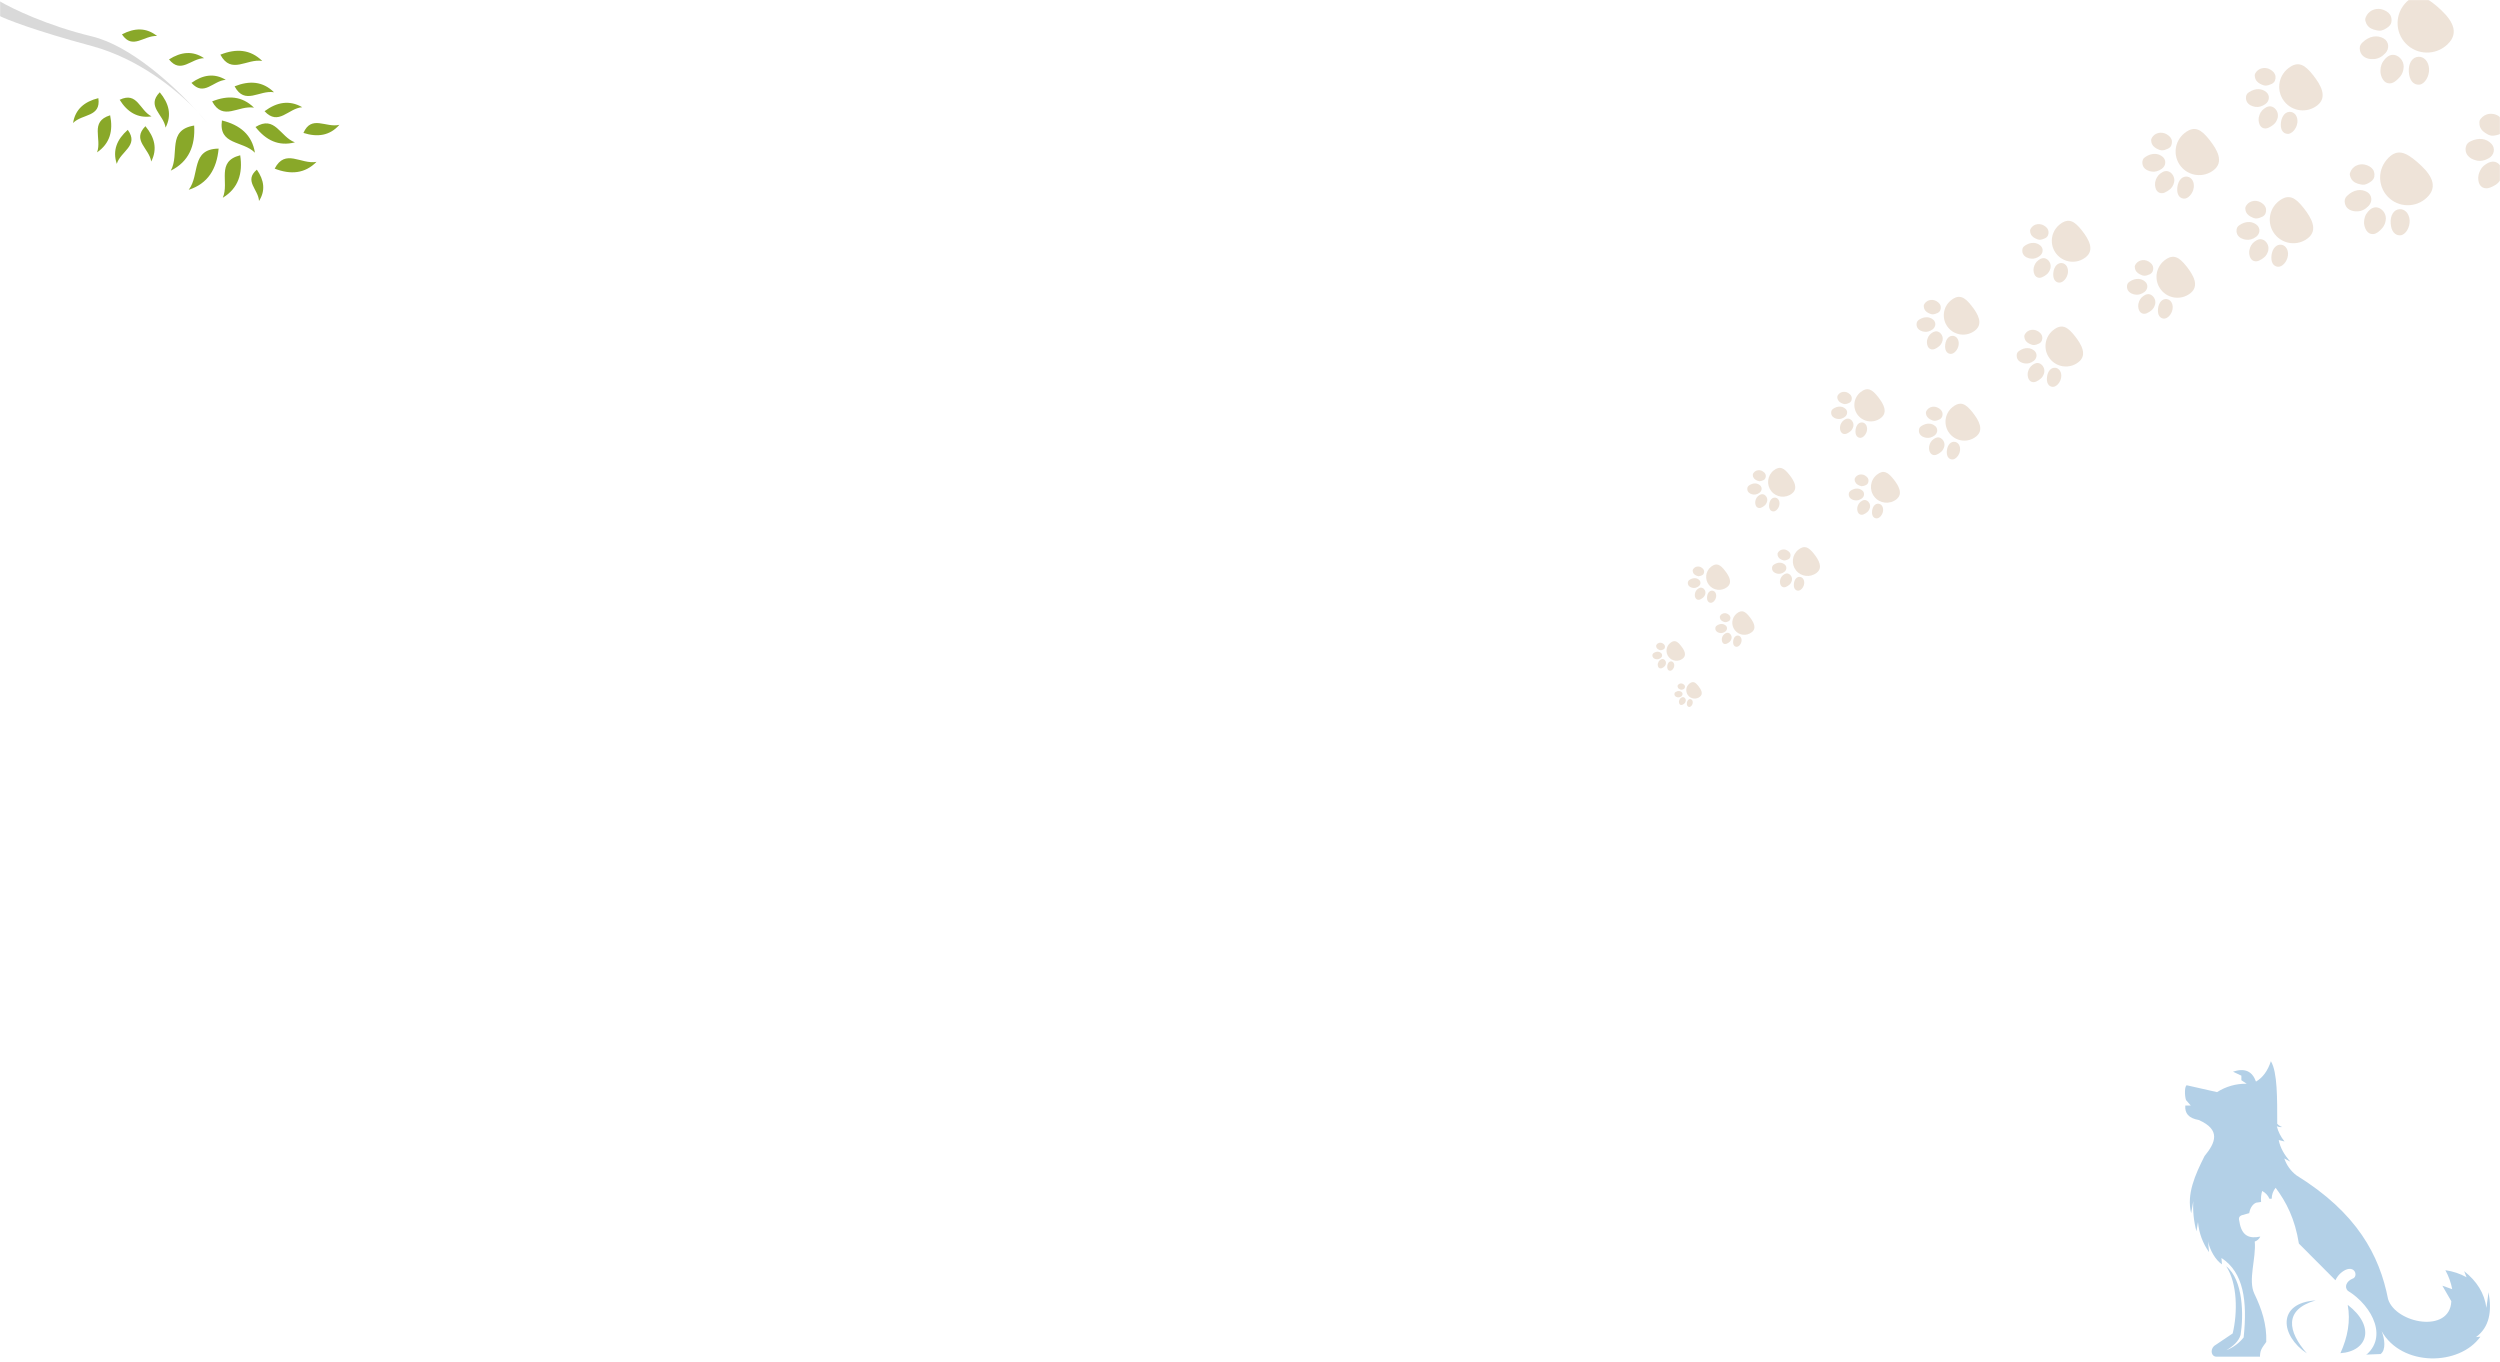<svg width="1920" height="1046" viewBox="0 0 1920 1046" fill="none" xmlns="http://www.w3.org/2000/svg">
<rect x="0" y="-6.10352e-05" width="1920" height="1046" fill="white"/>
<mask id="mask0_132_313" style="mask-type:alpha" maskUnits="userSpaceOnUse" x="0" y="0" width="1921" height="1047">
<rect width="1920" height="1046" transform="matrix(-1 -8.74228e-08 -8.74228e-08 1 1920 0)" fill="#F7FCFF"/>
</mask>
<g mask="url(#mask0_132_313)">
<g opacity="0.2">
<path d="M1903.91 133.004C1903.75 133.351 1903.64 133.836 1903.56 134.199C1902.92 136.986 1903.38 140.021 1904.43 141.789C1905.48 143.558 1907.18 144.456 1908.98 144.611C1910.78 144.766 1912.63 144.039 1914.43 143.175C1916.16 142.295 1917.99 141.309 1919.5 139.36C1920.36 138.281 1921.13 136.926 1921.6 135.505C1923.07 130.741 1920.59 126.863 1918.34 125.331C1915.71 123.457 1912.63 123.902 1909.51 125.867C1908.27 126.605 1907.05 127.602 1905.96 129.011C1905.08 130.212 1904.38 131.583 1903.91 133.004Z" fill="#A9733D"/>
<path d="M1906.43 106.814C1903.47 106.395 1900.26 107.066 1897.15 108.651C1896.11 109.179 1895.12 109.845 1894.35 111.2C1893.4 113.023 1893.36 115.562 1893.97 117.231C1895.29 120.845 1899.02 122.587 1901.64 123.182C1904.8 124.032 1908.16 123.394 1911.5 121.478C1915.56 119.089 1916.57 113.967 1913.59 110.612C1911.58 108.369 1909.03 107.151 1906.43 106.814Z" fill="#A9733D"/>
<path d="M1912.58 104.007C1912.87 104.073 1913.09 104.123 1913.38 104.189C1915.25 104.361 1917.26 103.926 1919.25 103.233C1920.09 102.914 1920.95 102.473 1921.72 101.758C1923.4 100.1 1924.15 96.829 1923.43 94.625C1922.69 92.163 1921.02 90.763 1919.47 89.518C1916.98 87.678 1914 86.999 1910.97 87.582C1909.03 88.033 1906.98 88.969 1905.27 91.127C1904.94 91.562 1904.61 91.997 1904.43 92.465C1904.22 93.055 1904.18 93.556 1904.19 94.195C1904.11 96.216 1904.72 97.885 1905.52 99.086C1906.32 100.287 1907.34 101.158 1908.39 101.907C1909.81 102.739 1911.05 103.66 1912.58 104.007Z" fill="#A9733D"/>
<path d="M1959.29 99.179C1965.86 109.629 1970.7 121.477 1960.25 128.049C1949.8 134.621 1936 131.478 1929.43 121.028C1922.85 110.578 1926 96.779 1936.45 90.207C1946.9 83.635 1952.71 88.729 1959.29 99.179Z" fill="#A9733D"/>
<path d="M1828.17 54.195C1828.12 54.577 1828.16 55.079 1828.19 55.456C1828.41 58.342 1829.77 61.141 1831.31 62.536C1832.86 63.931 1834.78 64.288 1836.57 63.897C1838.35 63.506 1839.92 62.248 1841.4 60.871C1842.81 59.5 1844.28 57.997 1845.16 55.657C1845.67 54.355 1846 52.814 1846.04 51.297C1846.02 46.248 1842.46 43.242 1839.82 42.436C1836.72 41.414 1833.87 42.771 1831.44 45.61C1830.46 46.695 1829.58 48.026 1828.96 49.716C1828.46 51.143 1828.2 52.678 1828.17 54.195Z" fill="#A9733D"/>
<path d="M1822.74 28.104C1819.75 28.588 1816.85 30.202 1814.31 32.67C1813.47 33.493 1812.71 34.436 1812.37 35.977C1812 38.025 1812.72 40.494 1813.82 41.924C1816.18 45.024 1820.31 45.588 1823.02 45.378C1826.34 45.247 1829.39 43.622 1832.05 40.765C1835.26 37.235 1834.7 31.976 1830.81 29.626C1828.19 28.061 1825.35 27.649 1822.74 28.104Z" fill="#A9733D"/>
<path d="M1827.84 23.544C1828.14 23.52 1828.36 23.503 1828.67 23.48C1830.53 23.083 1832.34 22.059 1834.06 20.79C1834.77 20.23 1835.48 19.544 1836.01 18.619C1837.13 16.512 1836.87 13.124 1835.51 11.209C1834.06 9.049 1832.02 8.197 1830.15 7.458C1827.19 6.425 1824.11 6.664 1821.35 8.14C1819.61 9.158 1817.91 10.678 1816.9 13.281C1816.71 13.801 1816.53 14.32 1816.49 14.828C1816.46 15.461 1816.58 15.957 1816.78 16.573C1817.31 18.552 1818.4 19.982 1819.53 20.904C1820.67 21.827 1821.92 22.361 1823.16 22.77C1824.78 23.149 1826.26 23.666 1827.84 23.544Z" fill="#A9733D"/>
<path d="M1849.98 55.284C1850.4 61.69 1853.48 65.365 1858 65.015C1862.14 64.695 1865.9 58.596 1865.52 52.692C1865.18 47.29 1861.7 43.394 1857.4 43.6C1852.57 43.848 1849.54 48.628 1849.98 55.284Z" fill="#A9733D"/>
<path d="M1871.57 4.836C1881.06 12.969 1889.31 22.974 1881.17 32.471C1873.04 41.968 1858.75 43.075 1849.25 34.943C1839.75 26.81 1838.65 12.519 1846.78 3.022C1854.91 -6.476 1862.07 -3.296 1871.57 4.836Z" fill="#A9733D"/>
<path d="M1815.59 170.563C1815.55 170.921 1815.59 171.392 1815.61 171.745C1815.82 174.45 1817.09 177.073 1818.54 178.381C1819.99 179.688 1821.79 180.022 1823.46 179.656C1825.14 179.29 1826.61 178.111 1828 176.82C1829.31 175.535 1830.7 174.126 1831.52 171.933C1831.99 170.713 1832.31 169.269 1832.34 167.847C1832.33 163.115 1828.99 160.297 1826.51 159.542C1823.6 158.584 1820.93 159.856 1818.66 162.517C1817.74 163.534 1816.92 164.781 1816.33 166.365C1815.87 167.702 1815.62 169.141 1815.59 170.563Z" fill="#A9733D"/>
<path d="M1810.51 146.11C1807.7 146.564 1804.98 148.076 1802.61 150.39C1801.82 151.161 1801.1 152.044 1800.79 153.489C1800.44 155.409 1801.12 157.723 1802.14 159.063C1804.36 161.968 1808.23 162.496 1810.77 162.3C1813.88 162.177 1816.74 160.654 1819.23 157.977C1822.24 154.668 1821.71 149.739 1818.07 147.537C1815.61 146.07 1812.96 145.684 1810.51 146.11Z" fill="#A9733D"/>
<path d="M1815.28 141.836C1815.56 141.814 1815.78 141.798 1816.06 141.776C1817.8 141.404 1819.5 140.444 1821.11 139.255C1821.78 138.73 1822.44 138.087 1822.94 137.22C1823.99 135.245 1823.75 132.07 1822.47 130.275C1821.11 128.251 1819.21 127.452 1817.45 126.76C1814.68 125.791 1811.79 126.015 1809.2 127.399C1807.57 128.353 1805.98 129.778 1805.03 132.218C1804.86 132.704 1804.68 133.191 1804.65 133.667C1804.62 134.261 1804.73 134.726 1804.92 135.303C1805.41 137.157 1806.44 138.498 1807.5 139.362C1808.56 140.227 1809.73 140.727 1810.9 141.11C1812.42 141.466 1813.8 141.95 1815.28 141.836Z" fill="#A9733D"/>
<path d="M1836.03 171.584C1836.43 177.588 1839.32 181.032 1843.55 180.704C1847.43 180.404 1850.96 174.688 1850.6 169.155C1850.28 164.092 1847.02 160.44 1842.99 160.634C1838.47 160.866 1835.62 165.345 1836.03 171.584Z" fill="#A9733D"/>
<path d="M1856.27 124.304C1865.17 131.925 1872.89 141.302 1865.27 150.204C1857.65 159.105 1844.25 160.142 1835.35 152.52C1826.45 144.898 1825.41 131.504 1833.04 122.603C1840.66 113.702 1847.36 116.682 1856.27 124.304Z" fill="#A9733D"/>
<path d="M1655.28 139.48C1655.19 139.773 1655.14 140.173 1655.11 140.472C1654.84 142.771 1655.47 145.173 1656.47 146.505C1657.46 147.837 1658.92 148.411 1660.38 148.379C1661.84 148.347 1663.26 147.602 1664.64 146.75C1665.95 145.89 1667.34 144.938 1668.39 143.237C1668.98 142.294 1669.48 141.137 1669.74 139.952C1670.51 135.991 1668.17 133.085 1666.23 132.048C1663.95 130.769 1661.51 131.396 1659.17 133.249C1658.23 133.951 1657.34 134.859 1656.59 136.088C1655.98 137.131 1655.54 138.295 1655.28 139.48Z" fill="#A9733D"/>
<path d="M1655.03 118.184C1652.61 118.104 1650.09 118.923 1647.72 120.47C1646.93 120.986 1646.19 121.608 1645.69 122.765C1645.09 124.315 1645.27 126.362 1645.91 127.652C1647.29 130.446 1650.44 131.523 1652.6 131.774C1655.22 132.182 1657.87 131.376 1660.39 129.544C1663.45 127.268 1663.82 123.057 1661.13 120.616C1659.31 118.987 1657.15 118.229 1655.03 118.184Z" fill="#A9733D"/>
<path d="M1659.73 115.391C1659.97 115.419 1660.15 115.44 1660.39 115.468C1661.91 115.443 1663.49 114.918 1665.03 114.187C1665.68 113.857 1666.34 113.427 1666.9 112.783C1668.1 111.303 1668.42 108.605 1667.65 106.895C1666.84 104.977 1665.37 103.996 1664.02 103.129C1661.86 101.864 1659.4 101.577 1657.01 102.311C1655.49 102.842 1653.92 103.774 1652.73 105.661C1652.5 106.039 1652.28 106.418 1652.17 106.811C1652.05 107.303 1652.07 107.71 1652.13 108.224C1652.24 109.858 1652.88 111.148 1653.62 112.045C1654.37 112.942 1655.27 113.554 1656.18 114.065C1657.39 114.612 1658.47 115.244 1659.73 115.391Z" fill="#A9733D"/>
<path d="M1672.22 143.685C1671.56 148.774 1673.42 152.13 1677.01 152.549C1680.31 152.934 1684.2 148.729 1684.81 144.04C1685.37 139.751 1683.24 136.16 1679.83 135.662C1676.01 135.114 1672.9 138.397 1672.22 143.685Z" fill="#A9733D"/>
<path d="M1696.9 107.435C1703.1 115.272 1708.03 124.386 1700.19 130.585C1692.35 136.784 1680.97 135.457 1674.77 127.619C1668.57 119.782 1669.9 108.403 1677.74 102.204C1685.58 96.004 1690.7 99.598 1696.9 107.435Z" fill="#A9733D"/>
<path d="M1727.59 191.803C1727.49 192.096 1727.45 192.496 1727.41 192.795C1727.14 195.093 1727.78 197.496 1728.77 198.828C1729.77 200.16 1731.22 200.734 1732.68 200.702C1734.15 200.67 1735.57 199.925 1736.94 199.073C1738.26 198.213 1739.64 197.261 1740.69 195.56C1741.29 194.617 1741.79 193.46 1742.05 192.275C1742.81 188.313 1740.48 185.408 1738.54 184.371C1736.26 183.092 1733.82 183.719 1731.47 185.572C1730.54 186.274 1729.65 187.182 1728.9 188.411C1728.29 189.454 1727.85 190.618 1727.59 191.803Z" fill="#A9733D"/>
<path d="M1727.34 170.506C1724.92 170.426 1722.4 171.246 1720.03 172.792C1719.24 173.308 1718.5 173.93 1718 175.088C1717.4 176.637 1717.58 178.684 1718.22 179.974C1719.6 182.768 1722.75 183.845 1724.91 184.096C1727.53 184.504 1730.17 183.699 1732.7 181.866C1735.75 179.59 1736.12 175.379 1733.43 172.939C1731.62 171.309 1729.46 170.551 1727.34 170.506Z" fill="#A9733D"/>
<path d="M1732.04 167.714C1732.28 167.742 1732.46 167.763 1732.7 167.791C1734.22 167.766 1735.8 167.241 1737.34 166.51C1737.99 166.18 1738.65 165.75 1739.21 165.107C1740.41 163.627 1740.73 160.929 1739.95 159.218C1739.15 157.3 1737.68 156.319 1736.33 155.452C1734.17 154.187 1731.71 153.9 1729.32 154.634C1727.8 155.166 1726.23 156.097 1725.04 157.984C1724.81 158.362 1724.59 158.741 1724.48 159.134C1724.36 159.626 1724.37 160.033 1724.44 160.547C1724.55 162.181 1725.19 163.471 1725.93 164.368C1726.68 165.265 1727.58 165.877 1728.49 166.388C1729.7 166.935 1730.78 167.567 1732.04 167.714Z" fill="#A9733D"/>
<path d="M1744.53 196.008C1743.87 201.096 1745.73 204.452 1749.32 204.872C1752.62 205.256 1756.51 201.052 1757.12 196.363C1757.68 192.073 1755.55 188.483 1752.14 187.984C1748.32 187.437 1745.2 190.719 1744.53 196.008Z" fill="#A9733D"/>
<path d="M1769.21 159.759C1775.41 167.596 1780.34 176.71 1772.5 182.909C1764.66 189.108 1753.28 187.78 1747.08 179.943C1740.88 172.105 1742.21 160.726 1750.05 154.527C1757.89 148.328 1763.01 151.921 1769.21 159.759Z" fill="#A9733D"/>
<path d="M1734.85 89.769C1734.75 90.062 1734.71 90.461 1734.67 90.761C1734.4 93.059 1735.03 95.462 1736.03 96.794C1737.03 98.126 1738.48 98.7 1739.94 98.668C1741.4 98.636 1742.83 97.891 1744.2 97.038C1745.52 96.179 1746.9 95.227 1747.95 93.526C1748.55 92.583 1749.05 91.426 1749.31 90.241C1750.07 86.279 1747.74 83.374 1745.79 82.337C1743.51 81.058 1741.07 81.684 1738.73 83.538C1737.8 84.239 1736.9 85.148 1736.15 86.377C1735.55 87.42 1735.11 88.584 1734.85 89.769Z" fill="#A9733D"/>
<path d="M1734.6 68.472C1732.18 68.392 1729.65 69.212 1727.29 70.758C1726.5 71.274 1725.76 71.897 1725.26 73.054C1724.65 74.603 1724.84 76.651 1725.48 77.941C1726.85 80.734 1730.01 81.811 1732.16 82.063C1734.79 82.47 1737.43 81.665 1739.95 79.832C1743.01 77.556 1743.38 73.346 1740.69 70.905C1738.88 69.275 1736.72 68.517 1734.6 68.472Z" fill="#A9733D"/>
<path d="M1739.3 65.68C1739.54 65.708 1739.72 65.729 1739.96 65.757C1741.48 65.732 1743.06 65.207 1744.6 64.475C1745.25 64.145 1745.9 63.716 1746.46 63.072C1747.67 61.592 1747.98 58.894 1747.21 57.184C1746.4 55.266 1744.94 54.285 1743.58 53.417C1741.42 52.153 1738.97 51.866 1736.57 52.599C1735.05 53.131 1733.49 54.063 1732.3 55.949C1732.07 56.328 1731.84 56.707 1731.74 57.099C1731.62 57.592 1731.63 57.999 1731.69 58.513C1731.81 60.146 1732.44 61.436 1733.19 62.334C1733.94 63.231 1734.84 63.842 1735.75 64.354C1736.96 64.9 1738.04 65.533 1739.3 65.68Z" fill="#A9733D"/>
<path d="M1751.78 93.974C1751.13 99.062 1752.98 102.418 1756.58 102.838C1759.87 103.222 1763.77 99.018 1764.37 94.329C1764.93 90.04 1762.8 86.449 1759.4 85.95C1755.58 85.403 1752.46 88.685 1751.78 93.974Z" fill="#A9733D"/>
<path d="M1776.47 57.724C1782.67 65.561 1787.6 74.675 1779.76 80.874C1771.92 87.074 1760.54 85.746 1754.34 77.908C1748.14 70.071 1749.47 58.692 1757.31 52.493C1765.14 46.293 1770.27 49.887 1776.47 57.724Z" fill="#A9733D"/>
<path d="M1642.35 233.097C1642.27 233.357 1642.23 233.712 1642.2 233.978C1641.96 236.018 1642.52 238.151 1643.4 239.333C1644.29 240.516 1645.58 241.026 1646.87 240.997C1648.17 240.969 1649.43 240.307 1650.66 239.55C1651.82 238.788 1653.05 237.942 1653.98 236.433C1654.51 235.595 1654.96 234.568 1655.19 233.516C1655.87 229.999 1653.8 227.42 1652.07 226.5C1650.05 225.365 1647.88 225.921 1645.8 227.566C1644.97 228.189 1644.18 228.995 1643.51 230.086C1642.97 231.012 1642.58 232.045 1642.35 233.097Z" fill="#A9733D"/>
<path d="M1642.13 214.192C1639.98 214.121 1637.74 214.848 1635.64 216.222C1634.94 216.68 1634.28 217.232 1633.84 218.259C1633.3 219.635 1633.47 221.453 1634.04 222.598C1635.26 225.078 1638.06 226.034 1639.97 226.258C1642.3 226.619 1644.65 225.904 1646.89 224.277C1649.6 222.256 1649.93 218.518 1647.54 216.351C1645.93 214.905 1644.01 214.232 1642.13 214.192Z" fill="#A9733D"/>
<path d="M1646.3 211.713C1646.52 211.738 1646.67 211.757 1646.89 211.781C1648.24 211.759 1649.64 211.293 1651.01 210.644C1651.58 210.351 1652.17 209.97 1652.66 209.398C1653.73 208.085 1654.01 205.69 1653.33 204.171C1652.61 202.469 1651.31 201.598 1650.11 200.828C1648.19 199.705 1646.01 199.45 1643.88 200.102C1642.54 200.574 1641.14 201.4 1640.09 203.075C1639.89 203.412 1639.68 203.748 1639.59 204.096C1639.49 204.534 1639.5 204.895 1639.55 205.351C1639.65 206.801 1640.22 207.946 1640.88 208.743C1641.54 209.539 1642.34 210.082 1643.15 210.536C1644.23 211.021 1645.19 211.583 1646.3 211.713Z" fill="#A9733D"/>
<path d="M1657.39 236.83C1656.81 241.347 1658.45 244.326 1661.64 244.699C1664.57 245.04 1668.02 241.308 1668.56 237.145C1669.06 233.337 1667.17 230.15 1664.15 229.707C1660.75 229.221 1657.99 232.135 1657.39 236.83Z" fill="#A9733D"/>
<path d="M1679.3 204.651C1684.8 211.609 1689.18 219.699 1682.22 225.202C1675.26 230.705 1665.16 229.526 1659.66 222.569C1654.15 215.612 1655.33 205.511 1662.29 200.007C1669.25 194.504 1673.8 197.694 1679.3 204.651Z" fill="#A9733D"/>
<path d="M1561.95 205.451C1561.87 205.711 1561.83 206.066 1561.79 206.332C1561.56 208.372 1562.12 210.505 1563 211.687C1563.89 212.869 1565.18 213.379 1566.47 213.351C1567.77 213.322 1569.03 212.661 1570.25 211.904C1571.42 211.141 1572.65 210.296 1573.58 208.786C1574.11 207.949 1574.56 206.922 1574.79 205.87C1575.47 202.353 1573.4 199.774 1571.67 198.853C1569.65 197.718 1567.48 198.274 1565.4 199.92C1564.57 200.542 1563.78 201.349 1563.11 202.44C1562.57 203.366 1562.18 204.399 1561.95 205.451Z" fill="#A9733D"/>
<path d="M1561.73 186.546C1559.58 186.475 1557.34 187.202 1555.24 188.576C1554.54 189.033 1553.88 189.586 1553.44 190.613C1552.9 191.989 1553.07 193.807 1553.64 194.952C1554.86 197.432 1557.65 198.388 1559.57 198.612C1561.9 198.973 1564.25 198.258 1566.48 196.631C1569.2 194.61 1569.53 190.872 1567.14 188.705C1565.53 187.259 1563.61 186.585 1561.73 186.546Z" fill="#A9733D"/>
<path d="M1565.9 184.066C1566.11 184.091 1566.27 184.11 1566.49 184.135C1567.84 184.112 1569.24 183.647 1570.61 182.997C1571.18 182.704 1571.77 182.323 1572.26 181.752C1573.33 180.438 1573.61 178.043 1572.93 176.524C1572.21 174.822 1570.91 173.951 1569.71 173.181C1567.79 172.058 1565.61 171.804 1563.48 172.455C1562.13 172.927 1560.74 173.754 1559.69 175.429C1559.49 175.765 1559.28 176.101 1559.19 176.45C1559.09 176.887 1559.1 177.248 1559.15 177.704C1559.25 179.154 1559.82 180.299 1560.48 181.096C1561.14 181.893 1561.94 182.435 1562.75 182.889C1563.83 183.375 1564.79 183.936 1565.9 184.066Z" fill="#A9733D"/>
<path d="M1576.99 209.184C1576.41 213.701 1578.05 216.68 1581.24 217.053C1584.17 217.394 1587.62 213.662 1588.16 209.499C1588.66 205.692 1586.77 202.504 1583.75 202.061C1580.35 201.576 1577.59 204.489 1576.99 209.184Z" fill="#A9733D"/>
<path d="M1598.9 177.005C1604.4 183.962 1608.78 192.052 1601.82 197.555C1594.86 203.058 1584.76 201.879 1579.26 194.922C1573.75 187.965 1574.93 177.864 1581.89 172.36C1588.85 166.857 1593.39 170.047 1598.9 177.005Z" fill="#A9733D"/>
<path d="M1557.44 285.79C1557.36 286.044 1557.32 286.39 1557.29 286.649C1557.06 288.639 1557.6 290.719 1558.47 291.872C1559.33 293.025 1560.59 293.522 1561.85 293.495C1563.12 293.467 1564.35 292.822 1565.54 292.084C1566.68 291.34 1567.88 290.515 1568.79 289.043C1569.3 288.227 1569.74 287.225 1569.96 286.199C1570.62 282.769 1568.6 280.254 1566.92 279.356C1564.95 278.249 1562.83 278.792 1560.81 280.396C1560 281.003 1559.22 281.79 1558.57 282.854C1558.05 283.757 1557.67 284.765 1557.44 285.79Z" fill="#A9733D"/>
<path d="M1557.23 267.354C1555.13 267.285 1552.95 267.994 1550.9 269.333C1550.22 269.78 1549.58 270.319 1549.14 271.321C1548.62 272.662 1548.78 274.435 1549.33 275.552C1550.52 277.97 1553.25 278.903 1555.12 279.121C1557.39 279.474 1559.68 278.776 1561.86 277.189C1564.51 275.219 1564.83 271.573 1562.5 269.46C1560.93 268.049 1559.06 267.392 1557.23 267.354Z" fill="#A9733D"/>
<path d="M1561.3 264.937C1561.5 264.961 1561.66 264.979 1561.87 265.003C1563.18 264.982 1564.55 264.527 1565.89 263.894C1566.44 263.608 1567.01 263.236 1567.5 262.679C1568.54 261.398 1568.82 259.062 1568.15 257.581C1567.45 255.921 1566.18 255.072 1565.01 254.321C1563.14 253.226 1561.01 252.978 1558.94 253.613C1557.62 254.073 1556.27 254.879 1555.23 256.513C1555.04 256.841 1554.84 257.169 1554.75 257.509C1554.65 257.935 1554.66 258.287 1554.71 258.732C1554.81 260.146 1555.36 261.263 1556.01 262.04C1556.65 262.817 1557.43 263.346 1558.22 263.789C1559.27 264.262 1560.21 264.81 1561.3 264.937Z" fill="#A9733D"/>
<path d="M1572.11 289.431C1571.54 293.837 1573.15 296.742 1576.26 297.105C1579.11 297.438 1582.48 293.798 1583 289.739C1583.49 286.025 1581.65 282.917 1578.7 282.485C1575.39 282.011 1572.69 284.853 1572.11 289.431Z" fill="#A9733D"/>
<path d="M1593.47 258.049C1598.84 264.834 1603.11 272.724 1596.32 278.091C1589.54 283.458 1579.69 282.308 1574.32 275.523C1568.95 268.738 1570.1 258.887 1576.89 253.52C1583.67 248.153 1588.11 251.264 1593.47 258.049Z" fill="#A9733D"/>
<path d="M1480.06 261.085C1479.99 261.325 1479.95 261.653 1479.92 261.898C1479.7 263.78 1480.22 265.748 1481.03 266.839C1481.85 267.93 1483.04 268.4 1484.24 268.374C1485.43 268.348 1486.6 267.737 1487.72 267.039C1488.8 266.335 1489.94 265.555 1490.8 264.163C1491.28 263.39 1491.69 262.442 1491.9 261.472C1492.53 258.227 1490.62 255.848 1489.03 254.998C1487.16 253.951 1485.16 254.464 1483.24 255.982C1482.48 256.557 1481.75 257.301 1481.13 258.307C1480.64 259.162 1480.28 260.115 1480.06 261.085Z" fill="#A9733D"/>
<path d="M1479.86 243.643C1477.88 243.577 1475.81 244.248 1473.87 245.516C1473.23 245.938 1472.62 246.448 1472.21 247.396C1471.71 248.665 1471.87 250.342 1472.39 251.398C1473.52 253.687 1476.1 254.569 1477.86 254.775C1480.01 255.109 1482.18 254.449 1484.25 252.948C1486.75 251.083 1487.05 247.634 1484.85 245.635C1483.36 244.3 1481.6 243.679 1479.86 243.643Z" fill="#A9733D"/>
<path d="M1483.71 241.356C1483.9 241.379 1484.05 241.396 1484.25 241.419C1485.49 241.399 1486.79 240.969 1488.05 240.37C1488.58 240.1 1489.12 239.748 1489.58 239.22C1490.56 238.008 1490.82 235.799 1490.19 234.398C1489.53 232.827 1488.33 232.023 1487.22 231.313C1485.45 230.277 1483.44 230.042 1481.48 230.643C1480.23 231.079 1478.95 231.842 1477.97 233.387C1477.79 233.697 1477.6 234.007 1477.51 234.329C1477.42 234.732 1477.43 235.065 1477.48 235.486C1477.57 236.824 1478.09 237.881 1478.71 238.616C1479.32 239.35 1480.05 239.851 1480.8 240.27C1481.79 240.718 1482.68 241.236 1483.71 241.356Z" fill="#A9733D"/>
<path d="M1493.94 264.53C1493.4 268.697 1494.92 271.446 1497.86 271.789C1500.56 272.104 1503.75 268.661 1504.25 264.82C1504.71 261.307 1502.96 258.366 1500.17 257.958C1497.04 257.51 1494.49 260.198 1493.94 264.53Z" fill="#A9733D"/>
<path d="M1514.15 234.841C1519.23 241.259 1523.27 248.723 1516.85 253.801C1510.43 258.878 1501.11 257.791 1496.03 251.372C1490.95 244.953 1492.04 235.633 1498.46 230.556C1504.88 225.479 1509.07 228.422 1514.15 234.841Z" fill="#A9733D"/>
<path d="M1481.67 342.399C1481.6 342.633 1481.56 342.953 1481.53 343.193C1481.32 345.032 1481.82 346.954 1482.62 348.02C1483.42 349.086 1484.58 349.545 1485.75 349.52C1486.92 349.494 1488.06 348.897 1489.16 348.215C1490.21 347.528 1491.32 346.766 1492.16 345.405C1492.64 344.65 1493.03 343.725 1493.24 342.776C1493.86 339.607 1491.99 337.282 1490.43 336.452C1488.61 335.429 1486.66 335.93 1484.78 337.413C1484.04 337.975 1483.32 338.701 1482.72 339.685C1482.23 340.519 1481.88 341.451 1481.67 342.399Z" fill="#A9733D"/>
<path d="M1481.48 325.358C1479.54 325.295 1477.52 325.95 1475.63 327.188C1474.99 327.601 1474.4 328.099 1474 329.025C1473.52 330.265 1473.67 331.903 1474.18 332.936C1475.28 335.171 1477.8 336.033 1479.53 336.234C1481.63 336.56 1483.74 335.916 1485.76 334.449C1488.21 332.628 1488.5 329.258 1486.35 327.305C1484.9 326.001 1483.17 325.394 1481.48 325.358Z" fill="#A9733D"/>
<path d="M1485.23 323.124C1485.43 323.147 1485.57 323.163 1485.76 323.186C1486.98 323.166 1488.24 322.746 1489.48 322.16C1489.99 321.897 1490.52 321.553 1490.97 321.038C1491.93 319.854 1492.18 317.695 1491.57 316.326C1490.92 314.792 1489.75 314.006 1488.66 313.312C1486.93 312.3 1484.97 312.071 1483.05 312.658C1481.84 313.083 1480.59 313.829 1479.63 315.338C1479.45 315.641 1479.27 315.944 1479.18 316.259C1479.09 316.653 1479.1 316.978 1479.15 317.389C1479.24 318.697 1479.75 319.729 1480.35 320.447C1480.94 321.165 1481.66 321.654 1482.39 322.063C1483.36 322.501 1484.23 323.007 1485.23 323.124Z" fill="#A9733D"/>
<path d="M1495.23 345.764C1494.7 349.836 1496.19 352.521 1499.06 352.857C1501.7 353.165 1504.81 349.8 1505.3 346.048C1505.75 342.616 1504.04 339.743 1501.32 339.344C1498.26 338.906 1495.77 341.533 1495.23 345.764Z" fill="#A9733D"/>
<path d="M1514.98 316.759C1519.94 323.03 1523.88 330.322 1517.61 335.282C1511.34 340.243 1502.23 339.18 1497.27 332.909C1492.31 326.638 1493.37 317.533 1499.64 312.573C1505.92 307.612 1510.02 310.487 1514.98 316.759Z" fill="#A9733D"/>
<path d="M1413.26 327.131C1413.2 327.335 1413.17 327.614 1413.14 327.823C1412.95 329.427 1413.39 331.104 1414.09 332.033C1414.79 332.962 1415.8 333.363 1416.82 333.341C1417.84 333.318 1418.83 332.798 1419.79 332.203C1420.71 331.604 1421.68 330.939 1422.41 329.752C1422.82 329.094 1423.17 328.287 1423.35 327.46C1423.89 324.695 1422.26 322.668 1420.9 321.944C1419.31 321.052 1417.61 321.489 1415.97 322.783C1415.32 323.272 1414.7 323.906 1414.18 324.764C1413.75 325.491 1413.45 326.304 1413.26 327.131Z" fill="#A9733D"/>
<path d="M1413.09 312.27C1411.4 312.214 1409.64 312.786 1407.99 313.865C1407.44 314.225 1406.92 314.659 1406.57 315.467C1406.15 316.548 1406.28 317.977 1406.73 318.877C1407.69 320.826 1409.89 321.578 1411.39 321.753C1413.22 322.038 1415.07 321.476 1416.83 320.197C1418.96 318.608 1419.22 315.67 1417.34 313.967C1416.08 312.83 1414.57 312.301 1413.09 312.27Z" fill="#A9733D"/>
<path d="M1416.37 310.321C1416.54 310.341 1416.66 310.356 1416.83 310.375C1417.89 310.358 1418.99 309.991 1420.07 309.481C1420.52 309.251 1420.98 308.951 1421.37 308.502C1422.21 307.469 1422.43 305.587 1421.89 304.393C1421.33 303.055 1420.3 302.371 1419.36 301.766C1417.85 300.883 1416.14 300.683 1414.47 301.195C1413.41 301.566 1412.31 302.216 1411.48 303.532C1411.33 303.796 1411.17 304.061 1411.09 304.335C1411.01 304.678 1411.02 304.962 1411.06 305.321C1411.14 306.461 1411.59 307.361 1412.11 307.987C1412.63 308.613 1413.26 309.039 1413.89 309.396C1414.74 309.778 1415.49 310.219 1416.37 310.321Z" fill="#A9733D"/>
<path d="M1425.08 330.065C1424.63 333.616 1425.92 335.957 1428.43 336.25C1430.73 336.518 1433.44 333.584 1433.87 330.312C1434.26 327.319 1432.77 324.813 1430.4 324.465C1427.73 324.084 1425.56 326.374 1425.08 330.065Z" fill="#A9733D"/>
<path d="M1442.31 304.771C1446.63 310.239 1450.07 316.599 1444.6 320.924C1439.13 325.25 1431.19 324.324 1426.87 318.855C1422.54 313.386 1423.47 305.446 1428.94 301.12C1434.4 296.794 1437.98 299.302 1442.31 304.771Z" fill="#A9733D"/>
<path d="M1426.49 389.411C1426.43 389.606 1426.4 389.873 1426.38 390.073C1426.2 391.605 1426.62 393.208 1427.28 394.096C1427.95 394.984 1428.92 395.367 1429.89 395.346C1430.87 395.325 1431.81 394.827 1432.73 394.259C1433.61 393.686 1434.53 393.051 1435.23 391.917C1435.63 391.288 1435.96 390.516 1436.14 389.726C1436.65 387.084 1435.09 385.146 1433.79 384.455C1432.27 383.602 1430.65 384.02 1429.08 385.256C1428.46 385.724 1427.87 386.329 1427.37 387.149C1426.96 387.845 1426.67 388.621 1426.49 389.411Z" fill="#A9733D"/>
<path d="M1426.33 375.21C1424.72 375.157 1423.03 375.703 1421.45 376.735C1420.93 377.079 1420.43 377.494 1420.1 378.265C1419.7 379.299 1419.82 380.664 1420.25 381.524C1421.16 383.387 1423.27 384.105 1424.7 384.273C1426.45 384.545 1428.22 384.008 1429.9 382.786C1431.94 381.268 1432.19 378.46 1430.39 376.832C1429.18 375.745 1427.74 375.24 1426.33 375.21Z" fill="#A9733D"/>
<path d="M1429.46 373.348C1429.62 373.366 1429.74 373.38 1429.9 373.399C1430.91 373.382 1431.97 373.032 1433 372.545C1433.43 372.325 1433.87 372.038 1434.24 371.609C1435.04 370.622 1435.25 368.823 1434.74 367.682C1434.2 366.404 1433.22 365.749 1432.32 365.171C1430.88 364.328 1429.24 364.137 1427.64 364.626C1426.63 364.98 1425.59 365.601 1424.79 366.859C1424.64 367.112 1424.49 367.365 1424.42 367.626C1424.34 367.955 1424.35 368.226 1424.39 368.569C1424.47 369.658 1424.89 370.518 1425.39 371.116C1425.89 371.715 1426.49 372.123 1427.09 372.464C1427.9 372.828 1428.62 373.25 1429.46 373.348Z" fill="#A9733D"/>
<path d="M1437.79 392.215C1437.35 395.609 1438.59 397.847 1440.99 398.127C1443.18 398.383 1445.78 395.579 1446.18 392.452C1446.56 389.592 1445.14 387.197 1442.87 386.865C1440.32 386.5 1438.24 388.689 1437.79 392.215Z" fill="#A9733D"/>
<path d="M1454.25 368.043C1458.38 373.269 1461.67 379.346 1456.44 383.48C1451.22 387.614 1443.63 386.729 1439.49 381.503C1435.36 376.276 1436.24 368.688 1441.47 364.554C1446.7 360.42 1450.11 362.816 1454.25 368.043Z" fill="#A9733D"/>
<path d="M1367.14 445.46C1367.08 445.643 1367.05 445.893 1367.03 446.08C1366.86 447.518 1367.25 449.021 1367.88 449.854C1368.5 450.686 1369.41 451.046 1370.32 451.026C1371.24 451.006 1372.13 450.539 1372.99 450.006C1373.81 449.469 1374.68 448.873 1375.33 447.81C1375.7 447.22 1376.02 446.496 1376.18 445.755C1376.66 443.277 1375.2 441.46 1373.98 440.812C1372.56 440.012 1371.03 440.404 1369.57 441.563C1368.98 442.002 1368.42 442.57 1367.95 443.338C1367.57 443.991 1367.3 444.719 1367.14 445.46Z" fill="#A9733D"/>
<path d="M1366.98 432.141C1365.47 432.091 1363.89 432.604 1362.41 433.571C1361.92 433.893 1361.45 434.283 1361.14 435.006C1360.76 435.976 1360.88 437.256 1361.28 438.063C1362.14 439.81 1364.11 440.483 1365.46 440.641C1367.1 440.896 1368.75 440.392 1370.33 439.246C1372.24 437.822 1372.47 435.189 1370.79 433.662C1369.66 432.643 1368.31 432.169 1366.98 432.141Z" fill="#A9733D"/>
<path d="M1369.92 430.395C1370.07 430.413 1370.18 430.426 1370.33 430.443C1371.28 430.428 1372.27 430.099 1373.24 429.642C1373.64 429.436 1374.05 429.167 1374.4 428.765C1375.16 427.839 1375.35 426.152 1374.87 425.082C1374.36 423.883 1373.45 423.269 1372.6 422.727C1371.25 421.936 1369.71 421.757 1368.22 422.215C1367.27 422.548 1366.29 423.13 1365.54 424.31C1365.4 424.547 1365.26 424.784 1365.19 425.03C1365.12 425.338 1365.13 425.592 1365.17 425.913C1365.24 426.935 1365.64 427.742 1366.1 428.303C1366.57 428.864 1367.13 429.246 1367.7 429.566C1368.46 429.908 1369.13 430.303 1369.92 430.395Z" fill="#A9733D"/>
<path d="M1377.73 448.089C1377.32 451.272 1378.48 453.371 1380.73 453.633C1382.79 453.874 1385.22 451.244 1385.6 448.311C1385.95 445.628 1384.62 443.383 1382.49 443.071C1380.1 442.729 1378.15 444.782 1377.73 448.089Z" fill="#A9733D"/>
<path d="M1393.17 425.419C1397.04 430.321 1400.13 436.02 1395.22 439.897C1390.32 443.774 1383.21 442.944 1379.33 438.042C1375.45 433.141 1376.28 426.025 1381.18 422.148C1386.08 418.271 1389.29 420.518 1393.17 425.419Z" fill="#A9733D"/>
<path d="M1348.15 384.598C1348.09 384.781 1348.06 385.031 1348.04 385.218C1347.87 386.656 1348.26 388.158 1348.89 388.991C1349.51 389.824 1350.42 390.184 1351.33 390.164C1352.25 390.144 1353.14 389.677 1354 389.144C1354.82 388.607 1355.69 388.011 1356.34 386.948C1356.71 386.358 1357.03 385.634 1357.19 384.893C1357.67 382.415 1356.21 380.598 1354.99 379.949C1353.57 379.15 1352.04 379.542 1350.58 380.701C1349.99 381.139 1349.43 381.708 1348.96 382.476C1348.58 383.129 1348.31 383.857 1348.15 384.598Z" fill="#A9733D"/>
<path d="M1347.99 371.278C1346.48 371.229 1344.9 371.741 1343.42 372.708C1342.93 373.031 1342.46 373.42 1342.15 374.144C1341.77 375.113 1341.89 376.394 1342.29 377.2C1343.15 378.947 1345.12 379.621 1346.47 379.778C1348.11 380.033 1349.76 379.529 1351.34 378.383C1353.25 376.96 1353.48 374.326 1351.8 372.8C1350.67 371.781 1349.32 371.306 1347.99 371.278Z" fill="#A9733D"/>
<path d="M1350.93 369.532C1351.08 369.55 1351.19 369.563 1351.34 369.58C1352.29 369.565 1353.28 369.236 1354.25 368.779C1354.65 368.573 1355.06 368.304 1355.41 367.901C1356.17 366.976 1356.36 365.289 1355.88 364.219C1355.37 363.02 1354.46 362.406 1353.61 361.864C1352.26 361.073 1350.72 360.894 1349.23 361.352C1348.28 361.685 1347.3 362.267 1346.55 363.447C1346.41 363.684 1346.27 363.921 1346.2 364.166C1346.13 364.474 1346.14 364.729 1346.17 365.05C1346.25 366.072 1346.64 366.878 1347.11 367.44C1347.58 368.001 1348.14 368.383 1348.71 368.703C1349.47 369.045 1350.14 369.44 1350.93 369.532Z" fill="#A9733D"/>
<path d="M1358.74 387.227C1358.33 390.41 1359.49 392.509 1361.74 392.771C1363.8 393.011 1366.23 390.382 1366.61 387.449C1366.96 384.766 1365.63 382.52 1363.5 382.209C1361.11 381.866 1359.16 383.919 1358.74 387.227Z" fill="#A9733D"/>
<path d="M1374.18 364.557C1378.05 369.459 1381.14 375.158 1376.23 379.035C1371.33 382.912 1364.22 382.082 1360.34 377.18C1356.46 372.279 1357.29 365.162 1362.19 361.285C1367.1 357.408 1370.3 359.656 1374.18 364.557Z" fill="#A9733D"/>
<path d="M1301.74 455.761C1301.69 455.922 1301.66 456.142 1301.64 456.307C1301.49 457.572 1301.84 458.894 1302.39 459.627C1302.94 460.36 1303.74 460.676 1304.54 460.659C1305.35 460.641 1306.13 460.231 1306.89 459.762C1307.61 459.289 1308.37 458.765 1308.95 457.829C1309.28 457.309 1309.55 456.673 1309.7 456.02C1310.12 453.84 1308.83 452.241 1307.76 451.67C1306.51 450.966 1305.17 451.311 1303.88 452.331C1303.36 452.717 1302.87 453.217 1302.46 453.894C1302.12 454.468 1301.88 455.109 1301.74 455.761Z" fill="#A9733D"/>
<path d="M1301.6 444.04C1300.27 443.996 1298.88 444.447 1297.58 445.298C1297.15 445.582 1296.74 445.925 1296.46 446.562C1296.13 447.415 1296.23 448.541 1296.59 449.251C1297.34 450.789 1299.08 451.382 1300.26 451.52C1301.71 451.744 1303.16 451.301 1304.55 450.292C1306.23 449.04 1306.44 446.722 1304.96 445.379C1303.96 444.482 1302.77 444.065 1301.6 444.04Z" fill="#A9733D"/>
<path d="M1304.19 442.503C1304.32 442.519 1304.42 442.53 1304.55 442.546C1305.39 442.532 1306.26 442.243 1307.11 441.84C1307.46 441.659 1307.82 441.423 1308.13 441.068C1308.8 440.254 1308.97 438.769 1308.54 437.828C1308.1 436.772 1307.29 436.232 1306.55 435.755C1305.36 435.059 1304.01 434.901 1302.69 435.305C1301.85 435.598 1300.99 436.11 1300.34 437.148C1300.21 437.357 1300.09 437.565 1300.03 437.781C1299.96 438.053 1299.97 438.276 1300 438.559C1300.07 439.458 1300.42 440.168 1300.83 440.662C1301.24 441.156 1301.73 441.492 1302.24 441.774C1302.9 442.074 1303.5 442.423 1304.19 442.503Z" fill="#A9733D"/>
<path d="M1311.06 458.075C1310.7 460.876 1311.72 462.723 1313.7 462.954C1315.51 463.165 1317.66 460.851 1317.99 458.27C1318.3 455.909 1317.13 453.933 1315.25 453.659C1313.15 453.357 1311.44 455.164 1311.06 458.075Z" fill="#A9733D"/>
<path d="M1324.65 438.125C1328.06 442.438 1330.77 447.454 1326.46 450.866C1322.14 454.278 1315.88 453.547 1312.47 449.234C1309.06 444.92 1309.79 438.658 1314.1 435.246C1318.41 431.834 1321.23 433.812 1324.65 438.125Z" fill="#A9733D"/>
<path d="M1273.26 509.579C1273.22 509.704 1273.2 509.873 1273.18 510.001C1273.07 510.978 1273.34 511.999 1273.76 512.565C1274.19 513.131 1274.8 513.376 1275.42 513.362C1276.05 513.348 1276.65 513.031 1277.23 512.669C1277.79 512.304 1278.38 511.899 1278.83 511.176C1279.08 510.775 1279.29 510.283 1279.4 509.78C1279.73 508.096 1278.74 506.86 1277.91 506.42C1276.94 505.876 1275.91 506.142 1274.91 506.93C1274.51 507.229 1274.13 507.615 1273.81 508.137C1273.56 508.581 1273.37 509.075 1273.26 509.579Z" fill="#A9733D"/>
<path d="M1273.15 500.527C1272.12 500.493 1271.05 500.841 1270.05 501.499C1269.71 501.718 1269.4 501.982 1269.18 502.474C1268.93 503.133 1269.01 504.003 1269.28 504.551C1269.86 505.739 1271.2 506.197 1272.12 506.304C1273.23 506.477 1274.36 506.135 1275.43 505.356C1276.73 504.388 1276.89 502.598 1275.74 501.561C1274.97 500.868 1274.05 500.546 1273.15 500.527Z" fill="#A9733D"/>
<path d="M1275.15 499.34C1275.25 499.352 1275.33 499.361 1275.43 499.372C1276.08 499.362 1276.75 499.139 1277.4 498.828C1277.68 498.688 1277.96 498.505 1278.2 498.231C1278.71 497.602 1278.84 496.456 1278.51 495.729C1278.17 494.913 1277.55 494.496 1276.97 494.128C1276.05 493.59 1275.01 493.468 1273.99 493.78C1273.35 494.006 1272.68 494.402 1272.17 495.204C1272.08 495.365 1271.98 495.526 1271.94 495.693C1271.89 495.902 1271.89 496.075 1271.92 496.293C1271.97 496.988 1272.24 497.536 1272.55 497.917C1272.87 498.299 1273.25 498.559 1273.64 498.776C1274.16 499.009 1274.62 499.277 1275.15 499.34Z" fill="#A9733D"/>
<path d="M1280.46 511.367C1280.18 513.53 1280.97 514.956 1282.5 515.135C1283.9 515.298 1285.55 513.511 1285.81 511.518C1286.05 509.694 1285.14 508.168 1283.69 507.956C1282.07 507.723 1280.75 509.119 1280.46 511.367Z" fill="#A9733D"/>
<path d="M1290.95 495.958C1293.59 499.29 1295.68 503.164 1292.35 505.799C1289.02 508.434 1284.18 507.869 1281.54 504.538C1278.91 501.207 1279.47 496.37 1282.81 493.735C1286.14 491.1 1288.31 492.627 1290.95 495.958Z" fill="#A9733D"/>
<path d="M1322.45 490.08C1322.4 490.229 1322.38 490.433 1322.36 490.586C1322.22 491.758 1322.54 492.983 1323.05 493.662C1323.56 494.341 1324.3 494.634 1325.05 494.618C1325.79 494.602 1326.52 494.222 1327.22 493.787C1327.89 493.349 1328.59 492.863 1329.13 491.996C1329.43 491.515 1329.69 490.925 1329.82 490.32C1330.21 488.3 1329.02 486.818 1328.03 486.29C1326.87 485.638 1325.62 485.957 1324.43 486.902C1323.95 487.26 1323.5 487.723 1323.11 488.35C1322.8 488.882 1322.58 489.476 1322.45 490.08Z" fill="#A9733D"/>
<path d="M1322.32 479.22C1321.09 479.179 1319.8 479.597 1318.59 480.386C1318.19 480.649 1317.81 480.967 1317.56 481.557C1317.25 482.347 1317.35 483.391 1317.67 484.049C1318.37 485.473 1319.98 486.022 1321.08 486.151C1322.42 486.359 1323.77 485.948 1325.05 485.013C1326.61 483.852 1326.8 481.705 1325.43 480.461C1324.5 479.63 1323.4 479.243 1322.32 479.22Z" fill="#A9733D"/>
<path d="M1324.72 477.796C1324.84 477.811 1324.93 477.821 1325.05 477.836C1325.83 477.823 1326.63 477.555 1327.42 477.182C1327.75 477.014 1328.09 476.795 1328.37 476.467C1328.99 475.712 1329.15 474.336 1328.75 473.464C1328.34 472.486 1327.59 471.986 1326.9 471.544C1325.8 470.899 1324.55 470.753 1323.33 471.127C1322.55 471.398 1321.75 471.873 1321.15 472.835C1321.03 473.028 1320.92 473.221 1320.86 473.421C1320.8 473.673 1320.81 473.88 1320.84 474.142C1320.9 474.975 1321.22 475.633 1321.6 476.09C1321.98 476.548 1322.44 476.86 1322.91 477.12C1323.53 477.399 1324.08 477.722 1324.72 477.796Z" fill="#A9733D"/>
<path d="M1331.08 492.224C1330.75 494.819 1331.7 496.53 1333.53 496.744C1335.21 496.94 1337.19 494.796 1337.5 492.405C1337.79 490.217 1336.7 488.386 1334.97 488.132C1333.02 487.853 1331.43 489.527 1331.08 492.224Z" fill="#A9733D"/>
<path d="M1343.67 473.74C1346.83 477.736 1349.35 482.384 1345.35 485.545C1341.35 488.706 1335.55 488.029 1332.39 484.033C1329.23 480.036 1329.9 474.233 1333.9 471.072C1337.9 467.911 1340.51 469.743 1343.67 473.74Z" fill="#A9733D"/>
<path d="M1289.5 538.285C1289.46 538.389 1289.45 538.532 1289.43 538.639C1289.34 539.459 1289.56 540.317 1289.92 540.792C1290.27 541.267 1290.79 541.472 1291.31 541.461C1291.84 541.45 1292.34 541.183 1292.83 540.879C1293.3 540.573 1293.8 540.233 1294.17 539.626C1294.38 539.289 1294.56 538.876 1294.66 538.453C1294.93 537.039 1294.1 536.002 1293.4 535.632C1292.59 535.176 1291.72 535.399 1290.88 536.061C1290.55 536.311 1290.23 536.635 1289.96 537.074C1289.75 537.446 1289.59 537.862 1289.5 538.285Z" fill="#A9733D"/>
<path d="M1289.41 530.684C1288.54 530.655 1287.64 530.948 1286.8 531.5C1286.52 531.684 1286.25 531.906 1286.07 532.319C1285.86 532.872 1285.92 533.603 1286.15 534.063C1286.64 535.06 1287.77 535.445 1288.54 535.534C1289.47 535.68 1290.42 535.392 1291.32 534.738C1292.41 533.926 1292.54 532.423 1291.58 531.552C1290.93 530.97 1290.16 530.7 1289.41 530.684Z" fill="#A9733D"/>
<path d="M1291.08 529.687C1291.17 529.697 1291.23 529.705 1291.32 529.715C1291.86 529.706 1292.43 529.519 1292.98 529.257C1293.21 529.14 1293.44 528.986 1293.64 528.757C1294.07 528.229 1294.18 527.266 1293.91 526.655C1293.62 525.971 1293.1 525.621 1292.61 525.311C1291.84 524.86 1290.97 524.757 1290.11 525.019C1289.57 525.209 1289.01 525.541 1288.58 526.215C1288.5 526.35 1288.42 526.485 1288.39 526.625C1288.34 526.801 1288.35 526.946 1288.37 527.129C1288.41 527.713 1288.64 528.173 1288.9 528.493C1289.17 528.813 1289.49 529.032 1289.82 529.214C1290.25 529.409 1290.63 529.635 1291.08 529.687Z" fill="#A9733D"/>
<path d="M1295.54 539.786C1295.31 541.602 1295.97 542.8 1297.25 542.949C1298.43 543.087 1299.82 541.586 1300.03 539.912C1300.23 538.381 1299.47 537.1 1298.26 536.922C1296.89 536.726 1295.78 537.898 1295.54 539.786Z" fill="#A9733D"/>
<path d="M1304.35 526.848C1306.56 529.645 1308.32 532.897 1305.52 535.11C1302.73 537.323 1298.67 536.849 1296.45 534.051C1294.24 531.254 1294.71 527.193 1297.51 524.981C1300.31 522.768 1302.14 524.051 1304.35 526.848Z" fill="#A9733D"/>
</g>
<path fill-rule="evenodd" clip-rule="evenodd" d="M129.803 45.628C138.952 39.821 147.95 38.753 156.727 44.68C146.659 44.844 139.007 57.083 129.803 45.628ZM169.245 41.991C181.41 37.119 192.264 37.848 201.399 46.811C189.462 44.791 177.644 57.61 169.245 41.991ZM147.015 63.674C155.681 57.471 164.461 55.961 173.378 61.306C163.554 62.004 156.72 74.393 147.062 63.687L147.015 63.674ZM180.145 66.314C191.595 61.72 201.869 62.412 210.421 70.853C199.173 68.965 188.058 81.052 180.192 66.326L180.145 66.314ZM162.925 77.864C175.09 72.992 185.944 73.722 195.064 82.681C183.064 80.644 171.246 93.463 162.925 77.864ZM203.192 85.393C212.602 78.435 222.204 76.625 232.102 82.332C221.256 83.192 213.968 97.015 203.161 85.385L203.192 85.393ZM196.237 97.549C204.312 107.818 214.079 112.571 226.497 109.32C215.074 105.147 211.304 88.168 196.205 97.541L196.237 97.549ZM170.472 92.522C184.403 95.958 193.565 103.574 195.792 117.285C186.487 107.826 167.728 111.664 170.441 92.514L170.472 92.522ZM211.013 129.538C223.216 134.252 234.133 133.377 243.085 124.309C231.077 126.481 219.103 113.806 210.95 129.521L211.013 129.538ZM233.092 102.115C243.956 105.555 253.377 104.165 260.643 95.852C250.321 98.389 239.253 87.976 233.029 102.099L233.092 102.115ZM197.264 130.295C202.832 138.31 204.05 146.338 198.916 154.366C198.472 145.407 187.104 138.909 197.264 130.295ZM184.474 119.207C186.6 133.293 183.021 144.609 171.1 151.885C176.342 139.775 165.603 124.085 184.462 119.254L184.474 119.207ZM167.903 114.134C166.47 129.797 159.644 141.035 144.94 145.766C153.762 134.123 146.316 114.412 167.903 114.134ZM149.112 96.387C150.062 112.082 144.97 124.198 131.153 131.071C138.187 118.251 127.92 99.878 149.175 96.403L149.112 96.387ZM122.697 70.88C129.83 79.462 132.062 88.411 127.163 98.006C125.704 87.875 112.168 81.669 122.697 70.88ZM91.887 76.612C97.762 86.046 105.628 90.978 116.387 89.376C107.15 84.781 105.591 70.094 91.934 76.625L91.887 76.612ZM111.673 96.913C118.806 105.494 121.038 114.444 116.139 124.038C114.618 113.891 101.069 107.732 111.645 96.956L111.673 96.913ZM98.17 99.691C89.82 107.031 86.253 115.559 89.691 125.849C92.644 116.038 106.97 111.958 98.142 99.734L98.17 99.691ZM84.581 88.508C86.999 100.449 84.434 110.195 74.541 117.008C78.482 106.474 68.633 93.477 84.552 88.55L84.581 88.508ZM75.563 75.365C64.853 78.033 57.791 83.91 56.116 94.478C63.213 87.223 77.669 90.147 75.535 75.407L75.563 75.365ZM93.698 26.371C103.296 21.334 112.36 21.02 120.607 27.658C110.522 27.015 101.886 38.592 93.67 26.413L93.698 26.371Z" fill="#89A829"/>
<path d="M151.309 85.403C154.362 88.646 156.856 91.577 158.736 94.019C156.676 91.487 154.177 88.571 151.309 85.403C136.029 69.173 106.755 45.127 70.501 35.346C27.004 23.612 5.044 15 -0.499 12.161V0.805C8.875 6.407 36.199 19.675 70.501 27.932C100.131 35.065 133.126 65.315 151.309 85.403Z" fill="#D9D9D9"/>
</g>
<path fill-rule="evenodd" clip-rule="evenodd" d="M1878.17 975.545C1883.84 976.339 1889.32 978.168 1894.33 980.941C1893.71 979.374 1893.08 977.786 1892.46 976.25C1902.08 983.812 1908.03 993.078 1909.55 1004.39L1911.19 992.426C1913.92 1007.03 1911.95 1019.16 1901.59 1026.9L1904.96 1026.54C1888.87 1049.22 1844.49 1049.79 1829.06 1022.28C1831.48 1028.17 1832.56 1036.78 1828.3 1039.9L1759.67 1042.61L1733.9 1041.91H1702.06C1698.52 1041.91 1697.11 1036.88 1700.41 1033.71L1714.7 1024.09C1718.51 1008.18 1718.42 985.673 1709.71 972.474C1722.89 982.823 1723.19 1010.66 1720.75 1025.26C1719.42 1030.14 1714.65 1034.19 1709.78 1036.99C1715.03 1034.96 1719.64 1031.56 1723.13 1027.13C1726.05 999.072 1723.13 977.27 1706.09 966.132C1706.2 967.763 1706.32 969.393 1706.45 971.023C1701.53 967.71 1697.32 960.369 1695.78 953.47C1696.04 956.194 1696.29 958.928 1696.55 961.652C1691.7 954.839 1688.77 946.849 1688.05 938.514C1687.65 940.891 1687.26 943.268 1686.88 945.645C1684.83 938.087 1684.01 930.251 1684.44 922.433L1682.8 931.794C1679.22 917.08 1685.74 902.472 1693.1 887.842C1701.61 877.514 1705.7 867.67 1688.65 860.161C1680.86 858.762 1677.84 855.092 1678.31 849.044H1682.51L1678.85 844.837C1677.62 841.072 1677.8 833.92 1679.44 833.489L1702.69 838.748C1709.48 834.397 1717.41 832.157 1725.47 832.311L1721.38 829.619V826.106L1714.95 823.067C1724.26 819.912 1729.83 822.94 1732.59 830.671C1737.81 827.635 1741.62 822.411 1744.04 815C1749.16 823.561 1748.88 843.649 1748.91 863.053C1749.97 864.208 1751.3 865.079 1752.78 865.588C1751.35 865.718 1749.9 865.498 1748.58 864.946C1749.67 869.248 1751.71 873.251 1754.55 876.662L1750.05 875.548C1751.24 881.574 1754.38 887.064 1759.01 892.154L1754.32 889.683C1756.07 894.806 1759.29 899.298 1763.57 902.598C1810.19 931.447 1827.45 963.966 1834.06 997.81C1840.1 1016.54 1881.57 1024.31 1882.61 999.346C1880.31 995.37 1878.02 991.395 1875.72 987.419L1883.3 990.101C1882.33 985 1880.56 980.084 1878.05 975.535" fill="#B3D0E7"/>
<path fill-rule="evenodd" clip-rule="evenodd" d="M1778.45 998.725C1753.82 1005.73 1756.94 1022.57 1771.68 1039.4C1751.27 1025.91 1748.47 1000.61 1778.45 998.725ZM1803.04 1002.11C1805.34 1014.49 1803.04 1026.87 1797.44 1039.25C1818.75 1037.77 1824.39 1018.51 1803.04 1002.11ZM1735.62 1043.13C1735.62 1036.9 1736.81 1035.71 1740.48 1030.6C1740.99 1017.12 1736.91 1005.12 1731.35 993.603C1726.31 983.16 1732.87 966.196 1731.65 953.512C1732.58 953.203 1733.44 952.704 1734.18 952.045C1734.91 951.386 1735.5 950.582 1735.91 949.684C1727.92 951.398 1721.59 949.62 1719.87 938.188C1719.23 935.864 1719.27 934.276 1721.64 933.319L1727.37 931.699C1727.89 929.028 1729.15 925.284 1732.62 923.685L1736.52 923.096C1736.25 920.265 1736.53 917.41 1737.33 914.682C1739.84 915.934 1741.82 918.046 1742.91 920.635H1744.67C1744.67 917.566 1745.74 914.593 1747.68 912.221C1755.79 923.022 1762.54 936.011 1765.54 955.068L1793.62 983.244C1795.18 979.815 1797.87 977.022 1801.23 975.325C1809.15 971.738 1811.19 980.846 1806.6 982.087C1802.26 983.907 1800.18 988.292 1803.07 991.279C1822.18 1002.92 1835.72 1029.06 1813.87 1043.03L1735.62 1043.13Z" fill="white"/>
</svg>
